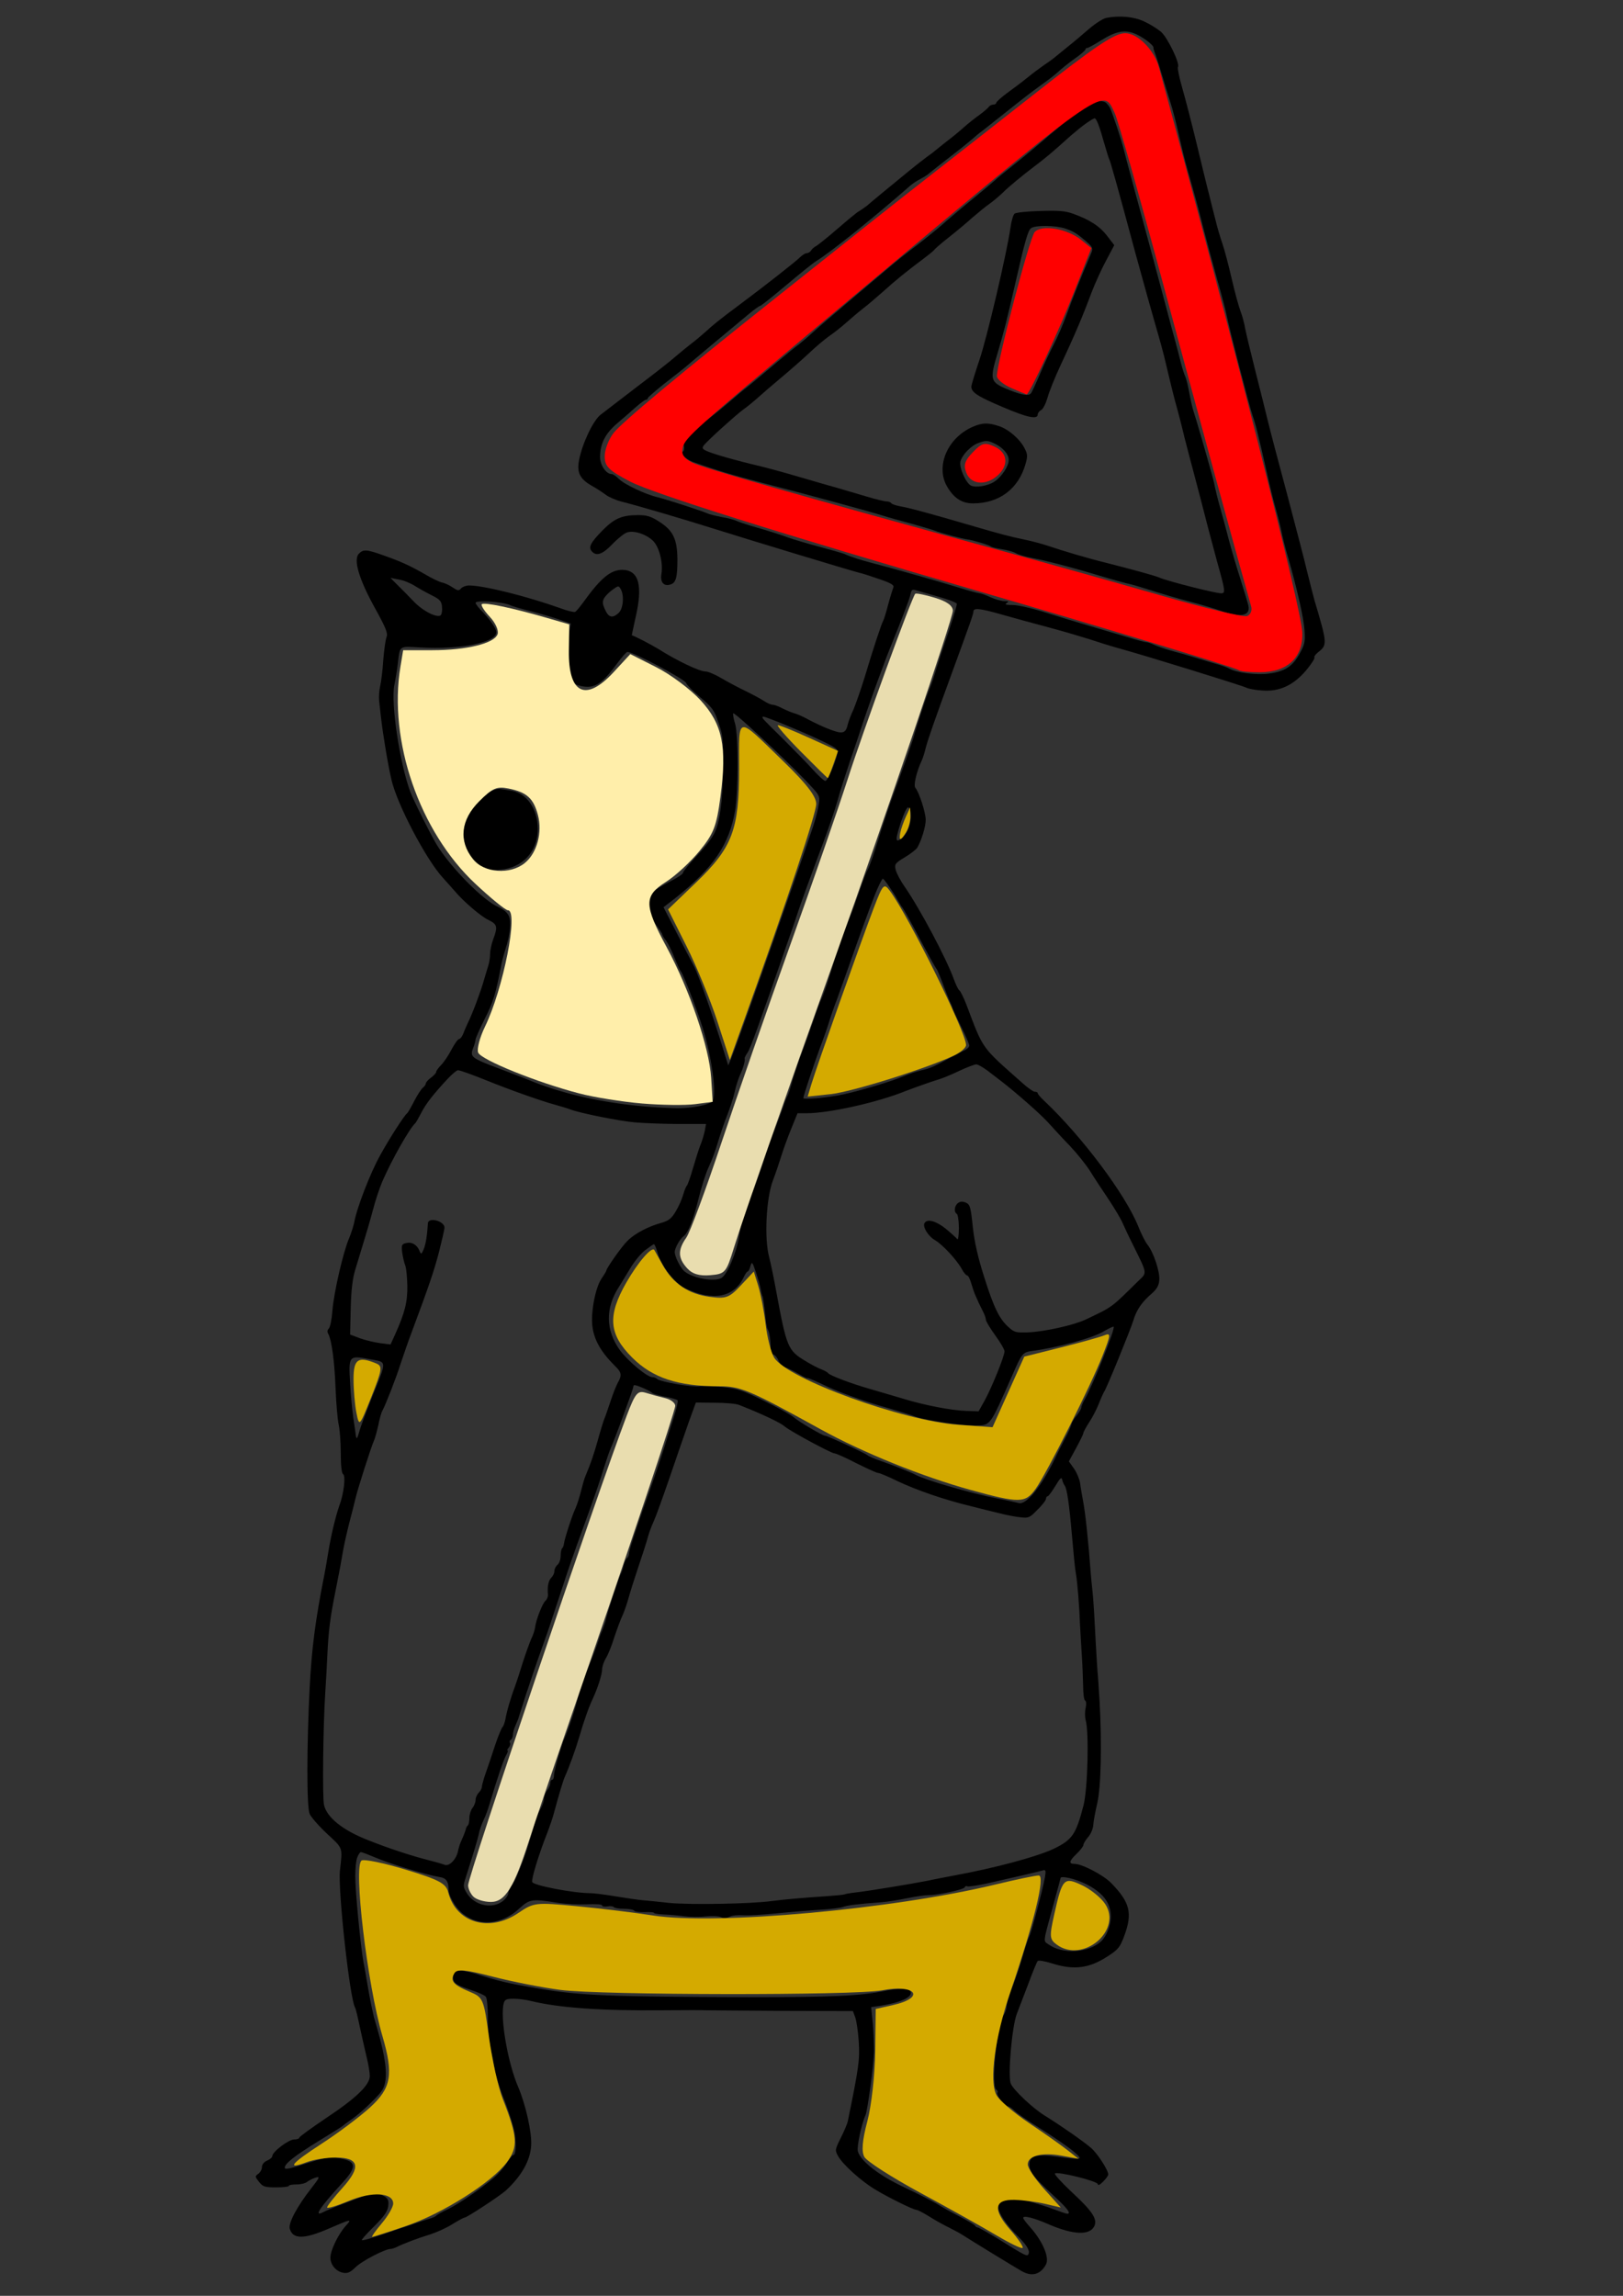 <?xml version="1.0" encoding="UTF-8" standalone="no"?>
<!-- Created with Inkscape (http://www.inkscape.org/) -->

<svg
   xmlns:dc="http://purl.org/dc/elements/1.1/"
   xmlns:cc="http://creativecommons.org/ns#"
   xmlns:rdf="http://www.w3.org/1999/02/22-rdf-syntax-ns#"
   xmlns:svg="http://www.w3.org/2000/svg"
   xmlns="http://www.w3.org/2000/svg"
   xmlns:sodipodi="http://sodipodi.sourceforge.net/DTD/sodipodi-0.dtd"
   xmlns:inkscape="http://www.inkscape.org/namespaces/inkscape"
   width="210mm"
   height="297mm"
   viewBox="0 0 744.094 1052.362"
   id="svg5475"
   version="1.1"
   inkscape:version="0.91 r13725"
   sodipodi:docname="gopher-warning-left.svg">
  <rect x="0" y="0" width="744.094" height="1052.362" fill="#333333" stroke="none"/>
  <defs
     id="defs5477" />
  <sodipodi:namedview
     id="base"
     pagecolor="#ffffff"
     bordercolor="#666666"
     borderopacity="1.0"
     inkscape:pageopacity="0.0"
     inkscape:pageshadow="2"
     inkscape:zoom="0.49497475"
     inkscape:cx="-105"
     inkscape:cy="558.74355"
     inkscape:document-units="px"
     inkscape:current-layer="layer1"
     showgrid="false"
     inkscape:window-width="1366"
     inkscape:window-height="705"
     inkscape:window-x="-8"
     inkscape:window-y="-8"
     inkscape:window-maximized="1" />
  <g
     inkscape:label="Layer 1"
     inkscape:groupmode="layer"
     id="layer1">
    <g
       transform="matrix(-0.951,0,0,0.896,1637.888,-91.813)"
       id="g5452">
      <path
         d="m 1170.6,113.5 c -2.7,1.3 -6.3,3.7 -8.1,5.3 -3.2,3.1 -9.2,16.3 -8.1,18 0.3,0.6 -0.6,5.2 -2,10.4 -1.4,5.1 -4.5,17.8 -6.9,28.3 -2.4,10.4 -5,22.1 -6,26 -0.9,3.8 -2.3,9.9 -3.2,13.5 -0.8,3.6 -2.3,9 -3.3,12 -1,3 -3,11.1 -4.5,18 -1.5,6.9 -3.4,14.3 -4.2,16.5 -0.8,2.2 -1.9,6.2 -2.3,9 -0.5,2.7 -2.8,12.9 -5.1,22.5 -2.3,9.6 -5,21.1 -6,25.5 -1,4.4 -5.2,21.3 -9.3,37.5 -4,16.2 -8.4,33.8 -9.5,39 -1.2,5.2 -2.8,11.7 -3.5,14.5 -6.3,22.5 -6.3,22.9 -1.6,26.8 1.1,1 1.9,2.1 1.6,2.5 -0.3,0.5 1.5,3.4 4,6.6 6.1,7.7 13.1,11.1 21.4,10.3 3.1,-0.2 6.5,-0.9 7.6,-1.5 2.1,-1.1 49.6,-16.7 61.4,-20.1 4.1,-1.2 10.4,-3.3 14,-4.6 3.6,-1.2 12.4,-4 19.5,-6 7.2,-2 17.3,-5 22.7,-6.6 10.5,-3.2 13.8,-3.6 13.8,-1.6 0,1.2 1.1,4.6 10.8,32.7 7.9,22.9 11.3,33.2 12.3,37.5 0.5,2.2 1.3,4.9 1.8,6 2.5,5.6 4.1,12.8 3.1,14 -1.8,2.2 -5,12.7 -5,16.4 0,3.4 2,10.4 4,14.1 0.5,1 3.2,3.2 6,5 4.7,3 5.1,3.5 4.5,6.4 -0.4,1.7 -2.3,5.6 -4.3,8.6 -7.5,11.5 -20.1,36.7 -23.8,47.5 -0.9,2.7 -2.1,5.3 -2.6,5.6 -0.5,0.3 -2,3.5 -3.3,7 -8.5,23.8 -6.9,21.4 -27.3,40.6 -2.5,2.4 -5.1,4.3 -5.8,4.3 -0.8,0 -1.4,0.3 -1.4,0.7 0,0.5 -1.3,2.1 -3,3.8 -18.3,18.3 -39.2,47.9 -45.4,64.2 -1.5,4 -3.5,8.2 -4.5,9.5 -2.9,3.8 -6.1,14 -5.7,18.2 0.2,2.8 1.2,4.6 3.8,7 4.6,4.2 7.2,8.2 8.7,13.6 1.4,4.8 12.9,34.8 14.1,36.5 0.3,0.5 1.5,3.2 2.5,6 1,2.7 3.1,7.1 4.7,9.6 1.5,2.5 2.8,5 2.8,5.5 0,0.5 1.6,4 3.5,7.7 l 3.5,6.8 -2.5,3.7 c -1.3,2 -2.6,5.3 -2.9,7.2 -0.2,1.9 -0.9,6.2 -1.5,9.6 -1,5.3 -2.6,21.1 -3.6,35.9 -0.2,2.7 -0.6,7.2 -0.9,10 -0.3,2.7 -0.8,10.4 -1.1,17 -0.8,16.4 -1.4,26 -1.5,26 0,0 -0.4,5.8 -0.8,13 -1.2,22.2 -0.7,44.2 1.1,52.5 0.9,4.1 1.8,9.1 1.9,11 0.1,1.9 1.2,4.8 2.5,6.3 1.3,1.6 2.3,3.4 2.3,4.1 0,0.6 1.5,2.7 3.4,4.6 3.5,3.6 3.7,5 0.9,5 -3.7,0 -13.9,5.7 -17.7,9.8 -9.1,9.9 -10.4,15.4 -6.3,27.1 2,5.7 2.9,6.9 7.7,10.2 9.1,6.4 16.5,7.4 27.2,3.8 3.3,-1.1 6.4,-1.7 6.8,-1.2 0.4,0.4 2.4,5.5 4.4,11.3 2.1,5.8 4.6,12.7 5.6,15.5 2.4,6.2 4.5,32 3,35.9 -1.2,3.2 -10.8,12.8 -16.4,16.4 -7.2,4.7 -19,13.4 -22.4,16.6 -3.1,2.9 -8.2,11.3 -8.2,13.5 0,0.6 1.1,2.2 2.5,3.7 1.5,1.6 2.5,2.1 2.5,1.3 0,-1.6 19.5,-6.7 20.7,-5.5 0.4,0.4 -3.1,4.5 -7.8,9.2 -10.2,10 -12.8,14.1 -11.2,17.7 2.2,4.9 10.1,4.5 21.8,-0.8 7.3,-3.4 12.5,-4.8 12.5,-3.4 0,0.5 -1.3,2.3 -2.8,4.1 -6.5,7.5 -10.1,16.3 -8.1,19.9 2.7,5.1 6.8,6.2 11.7,3.2 3,-1.8 24.3,-15.6 28.2,-18.3 1.4,-1 4.3,-2.6 6.5,-3.8 2.2,-1.1 6.5,-3.6 9.5,-5.6 3,-2 5.9,-3.6 6.5,-3.6 1.4,0 13.5,-6.3 20,-10.5 6.6,-4.2 15.6,-12.8 17.8,-17.1 1.5,-2.9 1.4,-3.3 -1.3,-9.1 -1.6,-3.3 -3.1,-7.1 -3.4,-8.4 -5.4,-27.9 -5.9,-31.9 -5.3,-41.3 0.3,-5 1.1,-10.5 1.7,-12.2 l 1.1,-3.1 33.7,-0.1 c 18.5,-0.1 35.1,-0.3 36.7,-0.3 1.7,-0.1 11.1,-0.1 21,0 29.7,0.3 50.2,-1.2 64,-4.8 2.2,-0.6 5.9,-1.1 8.1,-1.1 3.5,0 4.3,0.4 4.8,2.2 1.9,7.2 -1.9,30.7 -7,43.1 -3.5,8.7 -6.6,23.2 -6.2,29.7 0.4,7.7 4.6,15.7 12.3,23.2 3,2.8 18.7,13.8 19.9,13.8 0.4,0 3,1.5 5.9,3.4 2.8,1.9 7.7,4.2 10.7,5.2 5.6,1.8 13.1,4.8 16.2,6.5 1,0.5 2.2,0.9 2.8,0.9 2.6,0 13.9,6.2 16.8,9.3 2.6,2.7 3.9,3.3 6,2.9 3.5,-0.7 6.1,-4 6.2,-7.7 0,-3.7 -3.7,-11.9 -7.4,-16.3 -3.2,-3.7 -2.9,-3.7 8.4,1.5 11.7,5.4 17.2,5.4 18.6,-0.1 0.7,-2.9 -3.6,-11.4 -10.3,-20.5 -4.2,-5.7 -4.4,-6.3 -2.2,-5.6 1.3,0.4 3.1,1.4 4,2.1 0.8,0.8 3.2,1.4 5.2,1.4 2,0 3.7,0.3 3.7,0.7 0,0.5 2.8,0.8 6.1,0.8 5.6,0 6.4,-0.3 8.3,-2.8 2,-2.7 2,-2.9 0.4,-4.1 -1,-0.7 -1.8,-2.3 -1.8,-3.5 0,-1.3 -1,-2.6 -2.5,-3.3 -1.4,-0.6 -2.5,-1.7 -2.5,-2.3 0,-2.2 -7.9,-8.5 -10.5,-8.5 -1.4,0 -2.5,-0.4 -2.5,-0.9 0,-0.5 -5.9,-5 -13,-10.1 -14.6,-10.3 -21,-16.9 -21,-21.5 0,-1.7 0.7,-6.2 1.6,-10 0.9,-3.9 2.3,-10.8 3.3,-15.5 0.9,-4.7 1.9,-9 2.2,-9.5 2.5,-4.1 8.3,-59.9 7.3,-70 -1.3,-12.3 -1.6,-11.2 6.3,-19 4,-4 7.7,-8.5 8.3,-10.1 1.5,-3.7 1.4,-34.9 0,-64.4 -1,-20.3 -2.7,-34.5 -7.2,-58.5 -0.5,-2.8 -1.3,-7.7 -1.8,-11 -1.2,-8 -3.5,-18.3 -5.3,-23.7 -2.2,-6.2 -3.2,-15.4 -1.8,-16.2 0.7,-0.5 1.1,-4.6 1.1,-10.9 0,-5.6 0.5,-12.1 1,-14.4 0.5,-2.3 1.2,-10.6 1.5,-18.5 0.5,-14.2 1.9,-24.7 3.5,-27.9 0.6,-1 0.5,-2 -0.2,-2.7 -0.7,-0.7 -1.5,-4.9 -1.8,-9.4 -0.7,-9.3 -5.2,-29.9 -8,-36.8 -1,-2.5 -2.1,-6.2 -2.5,-8.2 -1.2,-7.3 -7.8,-25.4 -12.5,-34.3 -4.6,-8.9 -11.7,-20.5 -13,-21.5 -0.4,-0.3 -1.9,-3.1 -3.4,-6.2 -1.5,-3.1 -3.4,-6.2 -4.2,-6.9 -0.8,-0.6 -1.4,-1.6 -1.4,-2.1 0,-0.6 -1.1,-1.9 -2.5,-3 -1.4,-1.1 -2.5,-2.4 -2.5,-2.9 0,-0.6 -1.1,-2.2 -2.4,-3.6 -1.3,-1.4 -3.6,-5 -5,-7.9 -1.5,-3 -3.1,-5.4 -3.7,-5.4 -0.5,0 -1.4,-1.2 -2,-2.8 -0.5,-1.5 -1.6,-4.1 -2.3,-5.7 -2,-4.2 -6.2,-16.1 -7.6,-21.5 -0.7,-2.5 -1.6,-5.8 -2.1,-7.4 -0.5,-1.6 -0.9,-4.3 -0.9,-6.1 0,-1.8 -0.7,-5.2 -1.5,-7.5 -2.3,-6.5 -2,-7.7 2.5,-10 3.5,-1.8 11.8,-9.3 16,-14.6 0.8,-1 3.4,-4.1 5.8,-6.9 8.1,-9.4 22,-37.5 24.7,-49.9 1.7,-7.5 4.2,-23.6 5.1,-32.1 0.3,-2.8 0.7,-6.6 0.9,-8.5 0.2,-1.9 0,-5.3 -0.5,-7.5 -0.5,-2.2 -1.2,-8.2 -1.5,-13.4 -0.4,-5.2 -1.1,-10.5 -1.6,-11.8 -0.7,-1.9 0.4,-4.7 5.7,-14.9 7.6,-14.6 10.4,-24.6 7.7,-27.6 -2.1,-2.4 -3.8,-2.3 -11.9,0.8 -8.1,3 -12.9,5.3 -20.4,9.9 -3,1.9 -6.6,3.7 -7.9,4 -1.4,0.3 -3.7,1.5 -5.2,2.6 -2.3,1.6 -2.8,1.7 -3.9,0.4 -0.7,-0.8 -2.4,-1.5 -3.9,-1.5 -7.1,0 -28.1,5.6 -43.9,11.6 -3.5,1.4 -6.7,2.2 -7.2,1.9 -0.6,-0.3 -2.4,-2.7 -4.2,-5.3 -8.2,-12.1 -13,-16.2 -18.5,-16.2 -8.1,0.1 -10.1,8 -6.3,25 1,4.7 1.7,8.5 1.7,8.5 -0.8,0 -9.1,4.6 -12.7,6.9 -8.9,6 -19.9,11.6 -22.9,11.6 -1.2,0 -4.5,1.5 -7.4,3.3 -2.9,1.8 -8.1,4.8 -11.7,6.6 -3.6,1.9 -7.7,4.2 -9.2,5.3 -1.4,1 -3.2,1.8 -4,1.8 -0.7,0 -2.9,0.8 -4.8,1.9 -1.9,1 -4.6,2.2 -6,2.6 -1.4,0.4 -4.5,1.9 -7,3.4 -2.5,1.4 -6.9,3.6 -9.9,4.8 -6.2,2.5 -7.6,2 -8.6,-2.9 -0.4,-1.6 -1.6,-5 -2.7,-7.4 -1,-2.5 -3.4,-9.7 -5.3,-16.2 -4.3,-15.3 -8.3,-28 -9,-29.1 -0.3,-0.5 -1.4,-4.2 -2.4,-8.3 -1,-4 -2.2,-8 -2.5,-8.8 -0.5,-1.2 1.1,-2.2 6.6,-4.2 4,-1.5 8.4,-3 9.8,-3.3 3.5,-0.9 52.4,-16.6 70,-22.5 15.5,-5.2 37.7,-12.1 45,-14 2.4,-0.7 5.7,-2.2 7.1,-3.3 1.5,-1.2 4.5,-3.3 6.7,-4.6 5.9,-3.5 7.5,-6.9 6.3,-13.3 -1.6,-8.6 -6.7,-20 -10.3,-23.1 -1.8,-1.5 -9.8,-8 -17.8,-14.5 -8,-6.4 -16.4,-13.4 -18.7,-15.6 -2.3,-2.1 -5.7,-5 -7.5,-6.5 -1.8,-1.4 -4.9,-4.2 -6.9,-6.1 -3.4,-3.3 -6.1,-5.7 -15.6,-13.2 -12.3,-9.7 -28,-22.8 -29.7,-24.7 -1.1,-1.1 -2.5,-2.1 -3.2,-2.1 -0.7,0 -1.7,-0.6 -2.1,-1.3 -0.4,-0.8 -1.5,-1.8 -2.4,-2.3 -0.9,-0.5 -5.6,-4.5 -10.4,-8.9 -4.8,-4.4 -9.4,-8.5 -10.4,-9 -0.9,-0.6 -2.6,-1.8 -3.7,-2.7 -2.1,-2 -12.1,-10.7 -20.5,-18 -3,-2.6 -6.7,-5.7 -8.4,-7 -1.6,-1.2 -3.5,-2.7 -4.1,-3.3 -0.6,-0.5 -3,-2.6 -5.3,-4.5 -2.4,-1.9 -6.2,-5.2 -8.4,-7.3 -2.3,-2.2 -5.8,-5.1 -7.7,-6.5 -1.9,-1.5 -3.9,-3.3 -4.3,-3.9 -0.4,-0.7 -1.5,-1.3 -2.2,-1.3 -0.8,0 -1.5,-0.4 -1.5,-0.9 0,-0.5 -2.4,-2.8 -5.2,-5 -2.9,-2.2 -7.3,-5.7 -9.7,-7.8 -2.4,-2.1 -6.2,-5.1 -8.5,-6.8 -2.3,-1.6 -4.3,-3.2 -4.6,-3.5 -0.3,-0.3 -3,-2.6 -6,-5.2 -3,-2.5 -7.9,-6.9 -10.8,-9.6 -3,-2.7 -6.7,-5.3 -8.4,-5.6 -6.4,-1.3 -13.3,-0.6 -18.2,1.9 z m 20.8,9.6 c 3.2,2.1 6.2,3.9 6.7,3.9 0.5,0 0.9,0.4 0.9,0.8 0,0.4 2.3,2.6 5.2,4.7 2.9,2.2 6.3,5.1 7.7,6.5 1.4,1.4 5,4.4 8.1,6.7 5.8,4.5 8.3,6.5 19.5,16 3.9,3.3 8.1,6.8 9.4,7.9 1.4,1 3.4,2.8 4.5,3.9 1.2,1.1 5.9,5.2 10.6,9 4.7,3.9 9.3,7.7 10.3,8.6 0.9,0.9 2.9,2.2 4.4,3 1.5,0.8 3.6,2.3 4.8,3.4 16.5,15.4 38.5,34.2 45.5,38.7 1.4,0.9 7.8,6.4 14.3,12.2 6.5,5.8 12.1,10.6 12.6,10.6 0.4,0 3,2 5.7,4.4 2.7,2.4 10.1,8.9 16.4,14.5 6.3,5.6 12.6,11.2 14,12.5 1.4,1.2 6,5.1 10.3,8.6 4.2,3.6 7.7,6.8 7.7,7.2 0,0.4 0.4,0.8 0.9,0.8 0.5,0 2.6,1.7 4.8,3.7 2.2,2.1 6.3,5.9 9.2,8.5 5.6,5.1 8.1,10.4 8.1,17.1 0,4.1 -2.9,8.7 -5.6,8.7 -0.6,0 -2.2,1.1 -3.5,2.5 -2.6,2.8 -13,8 -18.8,9.4 -4.3,1.1 -20.7,6.8 -23.6,8.1 -1.1,0.6 -4.3,1.4 -7.2,2 -2.9,0.5 -6,1.4 -7,1.9 -1,0.5 -4,1.6 -6.8,2.5 -9.8,3 -15.1,4.8 -18.5,6.2 -1.9,0.7 -8.4,2.8 -14.4,4.5 -6,1.7 -11.6,3.4 -12.5,3.8 -2.5,1.3 -8.1,3.2 -13.6,4.7 -7.5,2 -30.8,9 -41.2,12.4 -5.1,1.7 -9.7,3 -10.3,3 -0.6,0 -3,0.9 -5.2,2 -2.3,1.1 -5.3,2 -6.7,2 -2.1,0 -2.3,0.2 -1.1,1 1.1,0.7 0.3,1 -3,1 -2.5,0 -9.5,1.7 -16,3.9 -6.3,2.1 -16.2,5.3 -22,7.1 -5.8,1.8 -13.8,4.3 -17.9,5.6 -4,1.3 -7.8,2.4 -8.5,2.4 -0.6,0 -2.2,0.6 -3.6,1.3 -1.4,0.7 -5.2,2.1 -8.5,3.1 -3.3,0.9 -8.5,2.5 -11.5,3.5 -3,1 -7.5,2.4 -10,3.2 -2.5,0.7 -5.4,1.8 -6.5,2.5 -3.3,2 -12.8,3.3 -18.7,2.5 -7.7,-1 -11.6,-3.6 -15,-10.1 -2.5,-4.8 -2.8,-6.3 -2.4,-12.1 0.4,-6.4 3.5,-21 8.1,-37.9 1.3,-4.7 2.6,-10.3 3,-12.5 0.4,-2.2 1.6,-7.4 2.7,-11.5 1.1,-4.1 3.1,-12.5 4.3,-18.5 4.4,-20.6 5.4,-24.7 6.9,-29.3 1.6,-4.9 11.3,-44.7 12.6,-51.7 0.4,-2.2 2.4,-10.3 4.5,-18 2,-7.7 5,-19.4 6.6,-26 2.8,-11.8 3.8,-15.6 7.8,-30.5 1.1,-4.1 2.9,-12 4.1,-17.5 1.1,-5.5 2.9,-12.9 4,-16.5 1.1,-3.6 3.1,-10.6 4.5,-15.5 1.4,-5 2.9,-9.7 3.2,-10.5 0.3,-0.8 0.6,-1.8 0.5,-2.1 -0.2,-1.2 4.7,-5.2 8.5,-7 5.1,-2.4 9.5,-1.6 16.7,3.2 z m 339.3,278.6 c -2,2.1 -5.6,5.9 -7.9,8.5 -4.5,5 -11.4,8.6 -13,7 -0.5,-0.5 -0.8,-2.5 -0.6,-4.3 0.2,-2.8 1,-3.8 4.8,-5.8 2.5,-1.3 6.2,-3.5 8.3,-4.9 2.1,-1.4 5.5,-2.9 7.5,-3.2 2,-0.4 3.9,-0.8 4.1,-0.9 0.2,0 -1.3,1.6 -3.2,3.6 z m -99.7,6.7 c 0.9,1.8 0.9,3 -0.4,5.9 -1.7,4.2 -3.7,4.6 -6.6,1.7 -2.2,-2.2 -2.7,-8.8 -1,-12.1 1.1,-1.9 1.1,-1.9 3.9,0.2 1.6,1.2 3.4,3.1 4.1,4.3 z m -147.5,-1.2 c 0.4,1.8 3,9.1 5.7,16.3 2.7,7.1 5.8,15.2 6.7,18 4.3,12.1 7.5,21.7 10.3,30.5 1.6,5.2 4.5,14.4 6.5,20.5 1.9,6 4.6,14.8 5.8,19.5 1.2,4.7 4.3,14.1 6.7,21 7,19.8 9.8,28.1 11.9,34.5 1,3.3 3,9.6 4.5,14 15.1,46.2 18.9,57.3 20.3,59.5 0.9,1.3 1.5,2.7 1.4,3 -0.4,0.9 0.8,5.3 2.3,8.6 0.7,1.7 1.9,5.5 2.5,8.5 0.6,3 2.3,8.3 3.6,11.9 1.4,3.6 3.3,9.7 4.4,13.5 1,3.9 3,9.6 4.4,12.7 1.4,3.1 3.7,10.7 5.1,16.8 2.3,10.2 5,17.4 7.1,18.9 1.7,1.2 4.3,6.1 4.3,8.1 0,2.2 -2.5,7.6 -4.4,9.6 -3.7,3.7 -14.8,5.9 -18.2,3.6 -2.8,-1.8 -7.3,-13.2 -8.4,-21.3 -0.7,-4.6 -1.6,-8.9 -2,-9.4 -0.4,-0.6 -1.3,-3.2 -1.9,-6 -0.7,-2.7 -1.7,-5.5 -2.1,-6.1 -0.5,-0.5 -2.7,-6.9 -4.9,-14 -2.1,-7.1 -5.1,-16.1 -6.6,-19.9 -1.5,-3.9 -3.2,-8.8 -3.9,-11 -0.6,-2.2 -1.5,-4.5 -1.9,-5.2 -0.4,-0.6 -1.6,-4.4 -2.6,-8.5 -1.1,-4 -3.1,-10.5 -4.6,-14.3 -1.4,-3.9 -3.8,-11.1 -5.4,-16 -1.5,-5 -3.3,-10 -3.9,-11.1 -0.6,-1.2 -2.5,-6.8 -4.1,-12.5 -3.6,-12.6 -6.5,-21.4 -9.6,-29.4 -1.3,-3.3 -3.5,-9.8 -5,-14.5 -1.5,-4.7 -3.1,-9 -3.5,-9.5 -0.4,-0.6 -2,-5.1 -3.5,-10 -5.2,-17.7 -6.4,-21.2 -12.4,-38.7 -3.3,-9.7 -6.2,-18.7 -6.5,-20 -0.6,-2.9 -6.4,-21.6 -7.6,-24.3 -0.5,-1.1 -2,-5.8 -3.3,-10.5 -1.4,-4.7 -3.2,-10.5 -4,-13 -2.5,-7.5 -5.7,-18.4 -5.7,-19.6 0,-0.6 4.2,-2.3 9.3,-3.8 5,-1.5 9.7,-2.9 10.2,-3.1 2.1,-0.7 2.4,-0.4 3,2.7 z m 209.5,3.7 c 0,0.4 -1,1.9 -2.2,3.3 -4.6,4.9 -7.8,9.7 -7.8,11.7 0,5.3 17.3,9 36.7,7.8 10.4,-0.6 9.7,-1.2 10.8,8.3 0.3,3 1.1,8 1.7,11.1 1.7,9.4 -2.7,40.1 -7.7,54.4 -1.7,4.7 -9.8,21.9 -12.7,27 -6.7,11.7 -22.6,28.8 -29.8,32 -2.3,1.1 -4.3,2.8 -5,4.5 -1.3,3.1 -0.6,9.9 1.6,17.1 0.8,2.6 1.9,6.9 2.3,9.5 2.4,13.3 3.6,17.6 7.7,26.1 2.4,5.2 4.4,9.9 4.4,10.5 0,0.6 0.5,2.7 1.2,4.5 1.6,4.4 0.8,5.1 -11.7,10.1 -5.5,2.2 -13.4,5.4 -17.5,7.2 -19.4,8.1 -43.7,12.8 -69,13.4 -7.2,0.1 -15.9,-1.7 -17.2,-3.6 -2.1,-3.4 0.2,-22 4.7,-37.4 2.6,-9 9.3,-27.4 10.5,-28.9 0.5,-0.6 1.8,-3.7 3.1,-7 1.2,-3.3 3,-7.2 4,-8.7 1.1,-1.4 1.9,-2.9 1.9,-3.3 0,-0.4 1.6,-3 3.5,-5.6 2.9,-4 3.5,-5.8 3.5,-9.8 0,-5.3 -0.6,-5.9 -12.2,-12.5 -2.7,-1.5 -4.8,-3.1 -4.8,-3.6 0,-0.6 -2.1,-3.4 -4.7,-6.4 -5.7,-6.5 -8.6,-10.3 -10.1,-13.3 -2.8,-5.1 -4.4,-17.1 -4.5,-33.3 -0.2,-15 0,-17.2 2.2,-23.8 2.1,-6.6 3.1,-7.9 8.8,-13 3.5,-3.1 6.5,-6.4 6.8,-7.3 0.7,-2 25.4,-15.9 28.3,-15.9 0.5,0 2.5,2.4 4.6,5.4 7.4,10.8 11,13.3 17,12.2 5.9,-1.1 7.1,-3.5 7.1,-14.5 0,-5.3 -0.3,-11.4 -0.7,-13.6 l -0.7,-4 6.2,-2.3 c 3.4,-1.2 9.6,-3.1 13.7,-4.2 4.1,-1.1 8.4,-2.4 9.5,-3 3.6,-1.7 16.5,-2.6 16.5,-1.1 z m -125.1,61.8 c -1.6,5.6 -1.6,34.1 0,44.5 2.8,17.4 10.5,29.4 29,44.9 l 5.5,4.5 -6.3,13 c -3.4,7.1 -7.3,15 -8.6,17.6 -2.2,4.7 -8.9,24.9 -13.8,41.8 l -2.5,8.5 -1.4,-3.5 c -2.5,-6.1 -30.7,-90.9 -39.6,-119 -1.1,-3.6 -2.3,-8.5 -2.6,-11 -0.7,-4.5 -0.7,-4.5 7,-13 10.6,-11.6 33.5,-34.2 34.2,-33.6 0.2,0.3 -0.1,2.7 -0.9,5.3 z m -13.5,-2.5 c -0.4,0.6 -4.9,5.4 -10,10.7 -5,5.3 -11.4,12.2 -14,15.3 -2.7,3.2 -5.4,5.8 -6,5.8 -1.1,0 -4.8,-8.9 -5.8,-14 -0.5,-2.3 0.3,-2.9 9.3,-7.4 8.9,-4.4 24.4,-11.2 26.4,-11.5 0.5,0 0.5,0.4 0.1,1.1 z m -66.5,52.7 c 1.1,3.6 2.1,7.3 2.1,8.3 0,1.5 -0.3,1.6 -1.9,0.6 -3.4,-2.1 -6,-10.5 -4.6,-14.8 0.9,-2.9 1.8,-1.7 4.4,5.9 z m 11.2,33.8 c 1.2,2.7 5.5,14.9 9.7,27.3 4.1,12.4 8.6,25.6 9.9,29.5 1.4,3.8 3.1,9 3.8,11.5 0.7,2.5 2.6,8.3 4.3,13 3.1,8.9 8.2,25.2 8.2,26.2 0,1 -12,-0.2 -19.5,-1.9 -8.2,-1.9 -23.3,-6.7 -29,-9.3 -2.2,-1 -6,-2.4 -8.5,-3 -4.7,-1.2 -5.4,-1.6 -13.5,-6.2 -2.7,-1.6 -6,-3.4 -7.2,-4 -1.3,-0.6 -2.3,-1.7 -2.3,-2.4 0,-0.8 1.8,-5.2 4,-9.9 2.2,-4.7 4,-8.8 4,-9.1 0,-0.3 0.6,-2 1.4,-3.7 0.7,-1.8 2.4,-6.1 3.6,-9.7 1.3,-3.6 2.5,-6.7 2.9,-7 0.3,-0.3 4,-7.3 8.1,-15.5 4.1,-8.3 7.8,-15.2 8.1,-15.5 0.3,-0.3 1.4,-2.1 2.4,-4 2.1,-4.1 6.6,-11 7.2,-11 0.2,0 1.3,2.1 2.4,4.7 z m -39.1,93.7 c 3.7,1.9 7.9,3.7 9.2,4.1 2.7,0.8 12,4.3 16.4,6.1 13.7,5.9 37,11.4 47.9,11.4 l 4.3,0 3.1,8.1 c 1.7,4.4 3.8,10.6 4.7,13.7 0.9,3.1 2.7,8.8 4.1,12.7 3.2,9 4.2,29.5 1.8,39 -0.8,3.3 -2.4,11.4 -3.5,18 -4.9,28.1 -5.6,29.9 -13.8,35.1 -3,2 -6.7,4 -8.1,4.5 -1.4,0.6 -2.8,1.4 -3.1,1.9 -0.7,1.1 -11,5.3 -20,8 -4.1,1.3 -11.3,3.5 -16,5 -10.8,3.5 -23.2,6 -30.7,6.3 l -5.8,0.2 -2.9,-5.5 c -3.3,-6.3 -9.6,-22.7 -9.6,-25.2 0,-0.9 2,-4.6 4.5,-8.2 2.5,-3.7 4.5,-7.2 4.5,-8 0,-0.7 0.6,-2.6 1.4,-4.2 3.1,-6.5 4.5,-10.1 5.6,-14.2 0.6,-2.3 1.5,-4.2 2,-4.2 0.5,0 1.7,-1.5 2.6,-3.3 2.5,-4.8 9.1,-12.3 12.8,-14.7 3.5,-2.1 6.3,-7.1 5.1,-8.9 -1.3,-2.2 -5.5,-1 -10.2,3 -2.6,2.3 -5.1,4.7 -5.5,5.3 -0.4,0.6 -0.8,-1.9 -0.8,-5.6 0,-3.7 0.5,-7 1,-7.3 1.5,-0.9 1.2,-4.1 -0.5,-5.5 -1.1,-0.9 -2.2,-1 -3.8,-0.3 -2.1,1 -2.4,2.2 -3.4,12.4 -0.8,7.9 -2.5,15.7 -5.4,25.4 -4.7,15.9 -7.4,21.7 -11.8,25.9 -2.8,2.7 -3.6,2.9 -9.3,2.7 -7.9,-0.3 -21.9,-3.6 -27.8,-6.5 -13.5,-6.8 -12.2,-5.9 -25.6,-19.9 -4.2,-4.2 -4.3,-3.4 2.6,-18.2 2.1,-4.4 4.3,-9.5 5.1,-11.4 0.7,-1.8 3.7,-7.2 6.7,-12 3,-4.7 7.1,-11.3 9,-14.6 2,-3.3 6.3,-9 9.6,-12.7 3.4,-3.7 7.9,-8.9 10.1,-11.5 3.5,-4.3 16.4,-16.3 23.2,-21.8 1.3,-1.1 4.3,-3.5 6.5,-5.3 2.2,-1.7 4.6,-3.2 5.4,-3.2 0.8,0 4.6,1.5 8.4,3.4 z m 246.3,3.8 c 7,8 10.6,12.8 12.9,17.6 1.3,2.6 2.5,4.9 2.8,5.2 2.7,2.5 11.4,18.7 16,30 1.2,3 3.3,9.5 4.5,14.5 1.2,4.9 3.3,12.4 4.5,16.5 1.2,4.1 3,10.4 4,14 1.3,4.5 2,10.5 2.2,19.9 l 0.3,13.3 -4.7,1.9 c -2.6,1 -6.9,2.1 -9.7,2.5 l -5.1,0.7 -2.1,-4.9 c -4.8,-11.3 -6.1,-16.8 -6,-25.1 0.1,-4.5 0.5,-9.3 1.1,-10.7 0.5,-1.3 1.1,-4.3 1.4,-6.5 0.4,-3.7 0.2,-4.2 -2,-4.7 -2.7,-0.7 -5.2,0.9 -6.4,4.1 -0.7,1.8 -0.9,1.8 -2,-1 -1,-2.5 -1.7,-7.4 -2,-13.1 -0.1,-3.5 -8,-1.3 -8,2.1 0,0.9 1.2,6.4 2.6,12.3 2.4,9.8 4.9,17.6 13.2,41.2 1.7,4.7 4,11.9 5.3,16 2.3,7.7 7.3,21.2 8.8,24.1 0.5,0.8 1.4,4.2 2,7.5 0.7,3.2 1.6,6.8 2.1,7.9 1.3,3 8.1,25.5 9,30 0.5,2.2 1.8,7.8 3,12.5 1.1,4.7 2.5,11.2 3,14.5 0.5,3.3 2,11.9 3.4,19.2 2.8,14.8 3.5,20.7 4.1,34.3 0.2,5.2 0.7,13.8 1,19 1,16.5 1.4,52.3 0.6,56.7 -1.2,6.4 -9,13.1 -21.1,18.1 -10.6,4.5 -21.7,8.3 -30,10.5 -3,0.8 -6.2,1.8 -7.1,2.2 -2.2,0.9 -5.6,-2.8 -6.4,-6.9 -0.3,-1.7 -1,-4 -1.5,-5.1 -1.3,-3 -2.3,-5.9 -2.4,-6.7 -0.1,-0.3 -0.4,-1 -0.8,-1.4 -0.5,-0.4 -0.8,-2.1 -0.8,-3.9 0,-1.7 -0.7,-4 -1.5,-5.1 -0.8,-1 -1.5,-2.9 -1.5,-4.1 0,-1.2 -0.7,-2.8 -1.5,-3.7 -0.8,-0.8 -1.5,-2.1 -1.5,-2.8 0,-0.7 -0.8,-4 -1.9,-7.3 -1.1,-3.3 -3.2,-9.8 -4.6,-14.5 -1.5,-4.7 -3.1,-8.7 -3.5,-9 -0.4,-0.3 -1,-2.1 -1.4,-4 -0.5,-3.6 -2.6,-11.2 -4.5,-16.5 -0.6,-1.7 -2.3,-7.1 -3.7,-12 -1.5,-5 -3.4,-10.6 -4.2,-12.5 -0.9,-1.9 -1.7,-4.6 -1.9,-5.9 -0.3,-3.7 -3.6,-12.5 -5,-13.7 -0.7,-0.6 -1.2,-2 -1.2,-3 0.4,-4.2 -0.2,-7.3 -1.6,-8.8 -0.8,-0.8 -1.5,-2.3 -1.5,-3.4 0,-1.1 -0.7,-2.5 -1.5,-3.2 -0.8,-0.7 -1.5,-2.7 -1.5,-4.5 0,-1.7 -0.3,-3.5 -0.7,-3.9 -0.4,-0.3 -0.8,-1.4 -0.9,-2.4 -0.4,-3 -4,-14.6 -5.6,-18.2 -0.8,-1.9 -2,-6 -2.7,-9 -0.7,-3 -1.6,-6.4 -2.1,-7.5 -2.5,-6.3 -4,-10.9 -6,-18.5 -1.2,-4.7 -2.6,-9.4 -3,-10.5 -0.5,-1.1 -1.8,-5.2 -3,-9 -1.2,-3.9 -2.8,-8.2 -3.6,-9.7 -2,-3.7 -1.8,-5.3 1.4,-8.5 6.8,-7.2 10.1,-13.3 10.9,-20.4 0.8,-6.9 -1.4,-19.5 -4.3,-24.1 -1.3,-2.1 -2.4,-3.9 -2.4,-4.2 0,-1.2 -7.5,-12.6 -10.3,-15.4 -3.5,-3.7 -9.9,-7.3 -16.5,-9.2 -3.4,-1.1 -4.7,-2.2 -6.7,-5.8 -1.4,-2.4 -3,-6.3 -3.6,-8.6 -0.6,-2.2 -1.4,-4.3 -1.8,-4.6 -0.3,-0.3 -1.6,-4.1 -2.8,-8.5 -1.2,-4.4 -2.8,-9.8 -3.6,-12 -0.9,-2.2 -1.8,-5.6 -2.2,-7.5 l -0.6,-3.5 12.8,0 c 7,0 16.6,-0.4 21.3,-0.8 7.7,-0.7 26.5,-4.7 31.5,-6.7 1.1,-0.5 4.7,-1.6 8,-2.6 6.2,-1.8 21.6,-7.6 32,-12.1 8,-3.4 12.8,-5.2 14,-5.3 0.6,0 2.7,1.9 4.8,4.2 z m -95,87.9 c 2,1.6 5.4,6 7.4,9.7 2.1,3.7 4.4,7.6 5,8.7 6.9,11.2 6.7,22.5 -0.4,32.9 -4,5.6 -13,13.6 -15.5,13.6 -0.8,0 -1.8,0.4 -2.3,0.9 -1.5,1.5 -16.5,4.3 -20.5,3.8 -1.9,-0.2 -7,0 -11.2,0.4 -6.8,0.7 -9.3,1.5 -19.6,6.9 -6.5,3.3 -12.9,7.1 -14.3,8.3 -2.7,2.5 -14.2,9.7 -15.5,9.7 -1.1,0 -19.8,9.2 -20.4,10 -0.3,0.4 -3.1,1.7 -6.4,2.9 -6.8,2.5 -14.3,5.7 -17,7.2 -4.6,2.6 -27,9.5 -38.8,11.9 -4.8,1 -9.6,2.1 -10.6,2.4 -3.7,1.2 -11.2,-8.7 -17.8,-23.4 -0.8,-1.9 -2.9,-6.2 -4.5,-9.5 -1.7,-3.3 -3.1,-6.7 -3.2,-7.6 -0.2,-0.8 -1.3,-2.8 -2.5,-4.3 -1.2,-1.6 -2.2,-3.4 -2.2,-4 0,-0.6 -0.7,-2.5 -1.6,-4.1 -4.1,-7.7 -14.9,-36.4 -14,-37.3 0.2,-0.2 2.4,0.9 4.8,2.4 5.3,3.4 21.8,8.2 34.4,10 4.7,0.7 5,1.1 9.8,12.8 10.8,25.9 10.2,25 17.2,25.4 5.6,0.3 25.8,-2.9 29.9,-4.8 1.1,-0.5 8.8,-3 17,-5.5 8.3,-2.6 19.4,-6.9 24.8,-9.6 5.3,-2.7 9.7,-4.7 9.7,-4.4 0,0.3 1.8,-0.6 4,-2 2.3,-1.4 5.2,-3 6.6,-3.5 1.3,-0.5 2.9,-2.1 3.4,-3.5 0.5,-1.4 1.6,-2.8 2.5,-3.1 0.9,-0.4 1.4,-1.8 1.3,-3.8 -0.1,-3.1 0.6,-7.9 1.5,-9.3 0.3,-0.5 0.8,-4.2 1.2,-8.3 0.4,-4.1 0.9,-7.8 1.1,-8.2 0.3,-0.4 0.7,-2 0.9,-3.5 0.2,-1.6 1.3,-5.5 2.3,-8.8 1.8,-5.6 2,-5.8 2.7,-3.3 0.4,1.6 1,2.8 1.4,2.8 0.3,0 1.2,1.4 1.9,3 4.6,10.3 15,12.3 28.2,5.5 5,-2.6 11.4,-11.3 13.2,-17.9 0.7,-2.6 1.5,-4.6 1.8,-4.6 0.3,0 2.2,1.4 4.3,3.1 z m 142.2,67.9 c -0.3,5.8 -1,13.6 -1.5,17.5 -0.6,3.8 -1.1,8.1 -1.3,9.5 -0.3,2 -0.6,1.6 -1.6,-2 -0.6,-2.5 -3.4,-10.4 -6.1,-17.5 -7.4,-19.7 -7.5,-18 1.2,-19.7 9.9,-2 10.1,-1.7 9.3,12.2 z m -136.5,2.1 c 0,1 9.1,27.3 10.9,31.4 0.5,1.1 1.9,5.4 3.1,9.5 2.3,7.9 4.1,13.5 11.3,34.5 2.5,7.1 6.2,18.4 8.2,25 6.7,21.5 7.7,24.9 10,31.5 2.3,6.7 8.2,25 10.5,33 0.8,2.5 1.4,4.7 1.5,5 0.1,0.3 0.7,1.8 1.3,3.3 0.7,1.6 1.2,3.7 1.2,4.7 0,1 0.5,2.2 1,2.5 0.6,0.4 0.8,1.1 0.4,1.6 -0.3,0.5 0,1.6 0.6,2.4 0.7,0.8 0.9,1.5 0.6,1.5 -0.4,0 0,1.2 0.8,2.7 1.3,2.5 4.4,12.4 7.9,24.8 0.6,2.2 1.8,5.8 2.8,8 1,2.2 2.1,5.6 2.4,7.5 0.7,3.2 2.3,8.8 6.1,21.5 1.5,4.9 1.5,5.2 -0.5,8.7 -3.6,6 -11.7,8 -16.9,4.1 -1.5,-1.1 -2.9,-3.1 -3,-4.4 -0.2,-1.3 -0.9,-3.1 -1.6,-3.9 -2.6,-3.2 -8.2,-19.5 -11.2,-32.5 -0.4,-1.7 -1.6,-4.5 -2.6,-6.3 -1,-1.8 -1.8,-4.3 -1.8,-5.5 0,-1.3 -0.7,-3.2 -1.5,-4.3 -0.8,-1 -1.5,-2.7 -1.5,-3.7 0,-0.9 -0.4,-1.7 -0.9,-1.7 -0.5,0 -0.9,-1 -0.9,-2.3 0,-2.2 -3.5,-15.4 -5.2,-19.2 -1.5,-3.6 -4.8,-13.9 -5.6,-17.5 -1.6,-7 -3.4,-13.1 -4.9,-16.5 -1.5,-3.3 -5.4,-14.1 -6,-16.5 -0.2,-0.8 -0.9,-2.9 -1.6,-4.5 -0.6,-1.7 -1.3,-3.7 -1.5,-4.5 -0.5,-3.1 -6.5,-22.6 -7.3,-24 -0.5,-0.9 -1.2,-3 -1.5,-4.8 -0.4,-1.7 -1.2,-3.4 -1.7,-3.7 -0.5,-0.4 -0.9,-1.5 -0.9,-2.6 0,-1.1 -3.3,-12 -7.4,-24.2 -4.1,-12.2 -8.3,-25.4 -9.4,-29.2 -1.1,-3.9 -3.2,-10.8 -4.6,-15.4 -1.4,-4.7 -2.3,-8.8 -2,-9.2 0.2,-0.4 3,-1.3 6.2,-1.9 3.1,-0.7 5.9,-1.6 6.2,-2 0.5,-0.8 6.8,-3.8 8.3,-3.9 0.4,-0.1 0.7,0.4 0.7,1 z m -26.7,18.1 c 1.9,5.7 6,18.4 9.2,28.3 3.2,9.9 6.6,19.9 7.6,22.2 1,2.3 2.3,5.9 2.8,8 0.5,2.1 2.6,9 4.6,15.3 2,6.3 4.2,13.7 4.9,16.5 0.7,2.7 2,6.6 2.8,8.5 0.9,1.9 2.6,6.9 3.9,11 1.2,4.1 3,9 4.1,10.8 1,1.8 1.8,4.4 1.8,5.7 0,2.5 2.1,9.5 4.5,15 2,4.5 4.2,11.1 6.5,19.5 1.9,6.8 4.8,15.3 7,20.5 0.8,1.9 2.7,8.6 5.1,18 0.5,2.2 2,6.9 3.3,10.5 4.3,11.6 7.8,23.9 7.3,25.3 -0.7,1.8 -20,5.7 -28,5.7 -1.6,0 -7,0.7 -12,1.6 -5.1,0.9 -11,1.8 -13.2,2 -2.2,0.2 -8,0.8 -13,1.4 -10,1 -39.4,0.5 -49.5,-1 -6.7,-0.9 -14.2,-1.6 -26.9,-2.5 -4,-0.3 -7.6,-0.7 -8,-0.9 -0.3,-0.2 -2.8,-0.7 -5.6,-1 -7,-0.9 -25.8,-4.2 -34.1,-5.9 -3.8,-0.9 -9.6,-2 -12.9,-2.7 -20,-3.9 -39.6,-9.5 -48,-13.6 -9.2,-4.7 -10.9,-7.3 -14.6,-22.4 -2,-8.5 -2.7,-37.4 -1,-43.6 0.4,-1.6 0.4,-4.4 0,-6.2 -0.4,-1.8 -0.3,-3.5 0.3,-3.8 0.5,-0.3 0.9,-3.6 0.9,-7.2 0.1,-3.7 0.3,-10.5 0.6,-15.2 0.3,-4.7 0.7,-11.9 0.9,-16 0.3,-9.4 1.3,-22.5 2,-26.5 0.5,-3 0.9,-7.7 1.9,-19.5 1.3,-16 2.4,-24 3.5,-25.5 0.4,-0.6 1,-1.9 1.2,-3 0.3,-1.6 1,-0.9 3.3,3.2 1.7,2.9 3.3,5.3 3.8,5.3 0.4,0 0.7,0.6 0.7,1.2 0,0.7 1.8,3.3 4.1,5.6 3.7,4.1 4.3,4.4 8.2,3.9 2.3,-0.2 7.1,-1.2 10.7,-2.2 3.6,-0.9 9.2,-2.4 12.5,-3.3 13.4,-3.4 26.8,-8.3 36.5,-13.2 4.2,-2.2 8.3,-4 9,-4 0.7,0 5.4,-2.3 10.5,-5 5.1,-2.8 9.8,-5 10.5,-5 1.5,0 21.6,-11.5 24,-13.8 2.2,-2 10.8,-6.3 22,-11 1.4,-0.6 6.6,-1.1 11.6,-1.1 l 9.2,-0.1 3.5,10.2 z m 159.7,222.4 c 0.6,1.4 1,5.8 1,9.7 0,8 -2.5,35.1 -3.9,43.7 -0.6,3 -1.7,10 -2.6,15.5 -0.9,5.5 -2.1,11.3 -2.5,13 -4.7,16.5 -6.3,25.8 -5.6,31.9 0.6,4.4 1.4,5.9 6.4,11.1 3.1,3.4 7.5,7.4 9.7,9 2.2,1.6 4.2,3.2 4.5,3.5 0.3,0.4 5.5,3.8 11.5,7.7 11.8,7.7 16.5,11.6 16.5,13.8 0,1 -2.6,0.5 -10.2,-2.2 -8.1,-2.7 -11.2,-3.4 -14.6,-2.9 -9.8,1.3 -10.5,4.2 -2.9,12.9 11.1,12.9 14,17.6 9,14.8 -1,-0.6 -6.9,-3.2 -13.2,-5.7 -11.2,-4.5 -11.5,-4.6 -14.8,-3 -2.6,1.2 -3.3,2.2 -3.3,4.3 0.1,3.8 1.5,6.1 7.9,12.8 2.9,3.1 5.2,5.8 4.9,6 -0.4,0.4 -5.8,-1.3 -21.3,-7 -5.5,-2 -10.9,-3.9 -12,-4.2 -1.1,-0.4 -2.2,-0.9 -2.5,-1.3 -0.3,-0.4 -2.8,-1.9 -5.6,-3.3 -6.1,-3.1 -19.6,-13.2 -24,-17.9 -1.7,-1.8 -3.9,-4.8 -4.9,-6.5 -1.1,-1.8 -2.2,-3.3 -2.6,-3.3 -1.3,0 -1.6,-4.8 -0.8,-11 0.5,-3.3 2.7,-10.9 4.9,-16.8 2.3,-5.9 4.5,-13.6 5,-17.2 0.5,-3.6 1.5,-8.8 2.1,-11.5 0.6,-2.8 1.1,-9.1 1,-14.1 0,-4.9 0.4,-9.6 0.9,-10.3 0.4,-0.8 3.8,-2.4 7.6,-3.7 7.4,-2.6 8.5,-3.6 8.2,-7.4 -0.3,-2.1 -0.8,-2.5 -3.3,-2.4 -1.6,0 -5,0.8 -7.5,1.6 -10.4,3.6 -15.3,4.9 -31,7.7 -19.4,3.5 -34.8,4.1 -100.5,4.3 -40,0 -54.2,-0.6 -66.2,-3.3 -5.5,-1.2 -11,-1.2 -11.8,0.1 -1.8,2.9 3.9,5.9 14.9,7.7 l 3.9,0.6 -0.8,8.6 c -0.4,4.7 -0.6,11.1 -0.6,14.1 0.2,7.2 3.1,29.9 4.1,32.5 2,4.7 4.3,16.3 3.7,18.6 -1.3,5 -10.4,12.5 -22.6,18.5 -6.4,3.2 -13.4,7 -15.6,8.4 -2.2,1.5 -7.1,4.4 -11,6.5 -3.8,2.1 -7.1,4.2 -7.3,4.6 -0.2,0.5 -0.8,0.9 -1.2,0.9 -0.5,0 -4.5,2.4 -8.9,5.2 -14.5,9.6 -15.1,9.9 -15.7,8.3 -0.7,-1.7 1,-4.6 5.2,-9 5.3,-5.5 9.4,-12 9.4,-14.7 0,-2.5 -2.2,-5.8 -3.9,-5.8 -2.2,0 -16.4,4.1 -22,6.4 -3.6,1.4 -6.8,2.6 -7.3,2.6 -2.1,0 -0.2,-2.7 7.1,-9.8 9.2,-9.1 11.1,-11.7 11.1,-15.4 0,-4.4 -3.2,-5.4 -13.2,-4 -12.8,1.8 -13,1.8 -7.8,-2.9 2.5,-2.2 9.5,-7.3 15.5,-11.3 6.1,-4 11.9,-8.3 12.9,-9.5 1.1,-1.1 2.5,-2.1 3.3,-2.1 1.5,0 5.5,-5.9 4.7,-7.1 -0.2,-0.4 0,-1 0.6,-1.4 2.6,-1.6 -0.3,-33.3 -3.6,-38.2 -0.8,-1.2 -1.4,-3.3 -1.4,-4.5 0,-1.3 -1.2,-5.5 -2.6,-9.3 -1.5,-3.9 -3.7,-10.9 -5,-15.8 -1.3,-4.8 -2.8,-9.5 -3.3,-10.5 -1,-1.9 -6.5,-24 -7.6,-30.5 -0.5,-3.4 -0.4,-3.8 1.2,-3.3 1.9,0.6 12,3.1 26.6,6.6 4.8,1.1 9.2,1.8 9.7,1.5 0.4,-0.3 1,-0.1 1.2,0.5 0.3,1.1 12.7,4 17.3,4 1.7,0 6.4,0.7 10.5,1.6 4.1,0.9 9.5,1.8 12,2 12.3,1 16.7,1.6 19,2.5 1.4,0.5 6.3,1.1 11,1.4 4.7,0.3 13.9,1.1 20.5,1.8 6.6,0.7 14,1.2 16.5,1 2.5,-0.2 5.5,0.1 6.6,0.8 1.4,0.7 2.8,0.8 4,0.2 1.1,-0.6 4.4,-0.7 7.4,-0.4 3,0.4 7.8,0.3 10.5,-0.1 2.8,-0.4 7.1,-0.8 9.8,-0.9 2.6,-0.1 4.7,-0.5 4.7,-0.8 0,-0.4 2,-0.5 4.5,-0.4 2.4,0.1 4.7,-0.2 5,-0.7 0.3,-0.6 2.6,-1 5,-1 2.4,0 4.6,-0.4 4.9,-0.9 0.3,-0.4 1.7,-0.6 3.1,-0.3 1.4,0.2 2.5,0 2.5,-0.5 0,-0.6 3,-0.8 7.3,-0.6 3.9,0.2 10.4,-0.1 14.2,-0.8 12.5,-2.1 13.4,-1.9 18.6,3.1 10.1,10 24,9 31,-2.2 1.6,-2.7 2.9,-5.8 2.9,-7.1 0,-4.8 1.1,-6.5 4.6,-7 5.6,-0.9 23.4,-6.6 30.4,-9.8 3.6,-1.6 6.8,-2.9 7.3,-2.9 0.4,0 1.2,1.2 1.7,2.6 z m -339,10.7 c 0,0.2 1.4,5.7 3.1,12.3 5.6,21.7 5.3,19.6 2.7,21.6 -6.8,5.2 -19.3,4.4 -25.4,-1.6 -2.7,-2.8 -4.7,-8.3 -4.6,-13 0.1,-6.9 4,-12.1 12.2,-16.4 5,-2.6 12,-4.3 12,-2.9 z"
         id="path16"
         inkscape:connector-curvature="0"
         style="fill:#000000;stroke:none" />
      <path
         d="m 1189.4,154.8 c -0.6,0.4 -1.6,1.7 -2.2,2.8 -1,1.9 -5.8,17.2 -6.7,21.4 -0.4,1.9 -7.1,28.3 -14.2,56 -3,11.8 -6.3,24.9 -7.3,29 -1,4.1 -2.5,10 -3.3,13 -0.8,3 -2,8 -2.7,11 -0.7,3 -1.7,6.2 -2.1,7 -0.4,0.8 -1.3,4.4 -1.9,8 -0.6,3.6 -1.5,7.8 -2,9.5 -0.5,1.6 -2.4,8.2 -4.1,14.5 -1.7,6.3 -3.7,13.7 -4.4,16.5 -0.8,2.7 -1.6,6.3 -1.9,8 -0.3,1.6 -1.4,6.4 -2.5,10.5 -1.1,4.1 -3,11.5 -4.2,16.5 -1.2,4.9 -3.8,14.2 -5.7,20.5 -1.9,6.3 -3.6,12.4 -3.8,13.5 -0.9,5.1 3.8,6 13,2.6 3.2,-1.2 9.7,-3.3 14.5,-4.6 7.5,-2.1 12.3,-3.6 24.6,-7.7 1.7,-0.6 4.8,-1.5 7,-2 2.2,-0.6 6,-1.7 8.5,-2.5 15.2,-4.9 29.3,-8.9 36.5,-10.3 3.3,-0.6 6.9,-1.8 8,-2.5 1.1,-0.7 4.1,-1.6 6.5,-2 2.5,-0.4 5,-1 5.5,-1.4 1.1,-0.9 9.2,-3.4 11.5,-3.7 2.1,-0.2 13.1,-3.3 15.5,-4.4 1.1,-0.5 6.1,-2 11,-3.5 5,-1.4 11.7,-3.4 15,-4.5 8.6,-2.8 37.2,-11 57,-16.4 14.8,-4.1 22.3,-6.5 33.7,-10.8 3.4,-1.3 6.3,-4.4 4.9,-5.3 -0.6,-0.3 -0.8,-1.7 -0.5,-2.9 0.6,-2.6 -2.2,-5.9 -11.6,-13.6 -3,-2.5 -7.7,-6.5 -10.5,-9.1 -2.7,-2.5 -5.8,-5.2 -6.7,-6 -2,-1.6 -4.1,-3.4 -15.7,-13.8 -4.6,-4.1 -9.5,-8.4 -11,-9.5 -1.4,-1.2 -4.5,-3.9 -6.7,-6.1 -4.2,-4 -7,-6.6 -21.4,-19.5 -4.1,-3.7 -10.6,-9.5 -14.5,-13 -3.8,-3.5 -10.1,-8.8 -14,-11.9 -3.8,-3.1 -9.7,-8.1 -13,-11.2 -3.3,-3.1 -10,-9.1 -15,-13.4 -4.9,-4.3 -9.4,-8.3 -10,-8.9 -0.5,-0.6 -3.9,-3.6 -7.5,-6.6 -3.6,-3 -9,-7.7 -12.1,-10.5 -27.8,-25.1 -25.6,-23.5 -29.4,-23.5 -1.6,0 -3.5,0.4 -4.1,0.8 z m 9.3,10.8 c 1.9,1.4 5.1,4.2 7.3,6.2 8.4,8.1 12.7,11.9 17.5,15.7 6.4,5.2 12.2,10.2 15.8,14 1.6,1.6 4.3,4 5.9,5.2 1.7,1.2 5.3,4.4 8.2,7 2.8,2.7 8,7.3 11.6,10.3 3.6,3 6.6,5.8 6.8,6.2 0.2,0.4 2.7,2.6 5.5,4.8 7.9,6.3 13.4,11 19.1,16.5 2.9,2.7 7.2,6.7 9.7,8.7 2.4,2 6.2,5.4 8.4,7.5 2.2,2.1 5.8,5.1 8,6.7 2.2,1.6 6.5,5.5 9.5,8.5 3.1,3.1 9.1,8.7 13.5,12.6 4.3,3.8 9.5,8.6 11.5,10.5 2,1.9 5.2,4.7 7.1,6.1 3.8,3 16.8,15.5 18.8,18.1 1,1.4 0.9,1.9 -1.1,2.9 -2.6,1.4 -14.4,5 -26.1,7.9 -4.2,1.1 -12.5,3.5 -18.5,5.4 -5.9,1.8 -13.8,4.3 -17.7,5.4 -3.8,1.2 -10.6,3.3 -15,4.7 -4.4,1.4 -8.7,2.5 -9.7,2.5 -0.9,0 -1.9,0.4 -2.2,0.9 -0.3,0.5 -2.3,1.2 -4.3,1.6 -3.7,0.6 -14.2,3.6 -33.8,9.7 -15.5,4.8 -18.5,5.6 -26,7.3 -3.8,0.8 -9.2,2.4 -12,3.4 -5.7,2.1 -19.3,6.4 -27.5,8.5 -12.9,3.5 -23.7,6.6 -26,7.7 -4.3,1.9 -26.3,7.8 -29.4,7.9 -2.2,0 -2.1,-1 2,-16.5 1.4,-5.5 3.4,-13.4 4.4,-17.5 2.7,-11.3 3.8,-15.6 6.5,-26.5 1.4,-5.5 3.5,-14.1 4.7,-19 1.1,-5 3.1,-13.3 4.5,-18.5 1.3,-5.2 3.2,-13.6 4.3,-18.5 1,-5 3.3,-13.7 4.9,-19.5 1.6,-5.8 6.1,-22.9 10,-38 8.7,-34.4 12.1,-47.1 12.6,-48 0.2,-0.3 1.3,-4 2.4,-8.1 2.4,-9.1 3.8,-12.9 4.7,-12.9 0.4,0 2.2,1.2 4.1,2.6 z"
         id="path18"
         inkscape:connector-curvature="0"
         style="fill:#000000;stroke:none" />
      <path
         d="m 1205,211.8 c -8,3 -13,6.5 -16.5,11.4 l -3.4,4.7 3.9,7.8 c 2.2,4.3 5.4,11.8 7.2,16.8 3.8,10.9 7.9,21.3 14.7,36.6 2.8,6.4 5.7,14 6.4,16.9 0.8,2.9 2.1,5.7 3,6.2 0.9,0.5 1.7,1.6 1.7,2.3 0,2.7 5.1,1.6 16.9,-3.8 12,-5.4 15.1,-7.5 15.1,-10.4 0,-0.9 -1.8,-7.1 -3.9,-13.7 -3.6,-11.2 -13.2,-54.5 -15,-67.9 -0.4,-3.2 -1.3,-6.3 -1.9,-6.9 -0.6,-0.6 -6,-1.2 -12.4,-1.4 -9,-0.3 -12.2,0 -15.8,1.4 z m 20.2,7.4 c 1.5,1.2 2.9,6.3 7.3,26.8 4.7,21.8 5.9,26.5 8.6,36.2 4.3,15.2 4.1,15.8 -6.1,20.1 -5.6,2.3 -8.7,2.8 -9.7,1.4 -0.5,-0.6 -2.4,-5 -4.3,-9.7 -1.8,-4.7 -4.9,-11.6 -6.7,-15.3 -1.9,-3.8 -4.7,-10.8 -6.3,-15.5 -2.5,-7.3 -6.6,-18.4 -11.8,-31.3 -0.9,-2.3 -0.7,-3 2.1,-5.6 4.8,-4.4 6.3,-5.4 10.4,-6.9 4.8,-1.7 14.4,-1.8 16.5,-0.2 z"
         id="path20"
         inkscape:connector-curvature="0"
         style="fill:#000000;stroke:none" />
      <path
         d="m 1240.6,320.5 c -4.6,1.6 -10.1,6.7 -12.3,11.4 -1.4,2.9 -1.5,4 -0.4,8 3.4,12.7 12.7,20.1 25.3,20.1 5.5,0 9.4,-2.8 12.7,-9 5.3,-10.3 -0.5,-24.5 -12.4,-30.1 -4.7,-2.2 -7.6,-2.3 -12.9,-0.4 z m 10,8.6 c 3.6,1.3 8,6.3 8.7,9.6 0.6,3.1 -2.7,10.9 -5.1,12.2 -2.4,1.2 -8.2,0.2 -11.4,-2.1 -3.4,-2.4 -6.8,-7.8 -6.8,-11 0,-2.9 2.6,-6.2 6.6,-8.3 3.5,-1.8 4.4,-1.8 8,-0.4 z"
         id="path22"
         inkscape:connector-curvature="0"
         style="fill:#000000;stroke:none" />
      <path
         d="m 1475.7,507 c -7.5,1.4 -12.6,9.3 -12.7,19.5 0,12.3 8.3,21 20.2,21 5.8,0 6,-0.1 10.3,-4.9 6.2,-7 7.3,-13.8 3.5,-22.3 -3.3,-7.6 -11,-14.5 -15.7,-14.2 -1,0.1 -3.5,0.5 -5.6,0.9 z"
         id="path24"
         inkscape:connector-curvature="0"
         style="fill:#000000;stroke:none" />
      <path
         d="m 1404.4,369.4 c -6.6,4.5 -8.6,8.8 -8.7,19.2 0,9.3 0.7,12.1 3.4,12.9 3.2,1.1 5,-1.2 4.3,-5.5 -0.9,-5.8 1.2,-14.3 4.4,-17.2 3.5,-3.3 9.2,-5.1 12.3,-3.9 1.3,0.5 4.5,3.2 7,6 4.7,5.2 7.7,6.3 9.9,3.6 1.7,-2.1 0.6,-4.4 -5.2,-10.7 -5.8,-6.2 -9.4,-7.8 -17.2,-7.8 -4.2,0 -6.1,0.6 -10.2,3.4 z"
         id="path38"
         inkscape:connector-curvature="0"
         style="fill:#000000;stroke:none" />
    </g>
    <path
       style="fill:#ffeeaa"
       d="m 294.345,505.818 c -8.927,-0.747 -21.844,-2.812 -28.703,-4.589 -19.391,-5.025 -45.154,-15.438 -46.432,-18.768 -0.635,-1.655 0.77,-6.971 3.123,-11.814 8.419,-17.329 15.535,-53.396 10.535,-53.396 -1.071,0 -7.797,-5.473 -14.948,-12.163 -25.598,-23.945 -39.948,-65.511 -34.336,-99.459 l 1.252,-7.576 13.373,-0.011 c 15.741,-0.013 28.284,-3.07 29.902,-7.288 0.635,-1.654 -0.934,-5.23 -3.487,-7.947 -2.552,-2.717 -4.234,-5.347 -3.736,-5.845 1.029,-1.029 13.983,1.679 29.536,6.176 l 10.558,3.052 -0.169,12.028 c -0.28,19.906 7.738,23.727 20.586,9.81 l 7.578,-8.208 11.884,5.999 c 6.536,3.3 15.644,10.079 20.241,15.065 10.14,11.001 12.26,21.194 9.21,44.293 -1.795,13.597 -3.088,16.944 -9.626,24.923 -4.154,5.069 -11.082,11.445 -15.397,14.169 -10.145,6.404 -10.092,10.525 0.388,29.954 10.527,19.517 19.499,45.892 20.377,59.901 l 0.686,10.948 -8.081,1.052 c -4.445,0.578 -15.385,0.441 -24.313,-0.306 z M 240.68,395.533 c 5.526,-4.552 8.066,-13.958 5.933,-21.969 -2.037,-7.651 -5.138,-10.438 -13.464,-12.103 -5.398,-1.08 -7.38,-0.217 -13.445,5.847 -8.468,8.468 -9.528,18.044 -2.926,26.438 5.068,6.443 17.152,7.347 23.901,1.788 z"
       id="path3340"
       inkscape:connector-curvature="0" />
    <path
       style="fill:#d4aa00"
       d="m 372.045,496.824 c 2.251,-7.521 22.549,-64.852 28.475,-80.428 4.248,-11.166 4.746,-11.707 7.439,-8.081 8.713,11.731 34.947,64.816 34.947,70.716 0,1.222 -2.5,3.392 -5.556,4.823 -12.937,6.056 -46.759,16.637 -56.507,17.678 l -10.545,1.126 1.746,-5.832 z"
       id="path3342"
       inkscape:connector-curvature="0" />
    <path
       style="fill:#d4aa00"
       d="m 328.903,468.232 c -3.146,-9.705 -9.52,-25.237 -14.165,-34.514 l -8.445,-16.868 12.678,-12.174 c 16.817,-16.149 19.89,-24.245 19.89,-52.405 0,-24.865 -1.707,-24.628 20.708,-2.874 10.241,9.938 14.647,15.687 14.647,19.109 0,4.335 -12.832,42.843 -32.895,98.716 l -6.699,18.656 -5.72,-17.646 z"
       id="path3344"
       inkscape:connector-curvature="0" />
    <path
       style="fill:#d4aa00"
       d="m 444.927,682.946 c -22.016,-6.065 -49.446,-17.157 -68.69,-27.778 -32.673,-18.033 -36.672,-19.723 -46.652,-19.723 -18.809,0 -30.388,-3.828 -39.716,-13.129 -10.785,-10.755 -11.446,-19.195 -2.697,-34.447 5.389,-9.395 11.751,-16.742 12.848,-14.836 0.251,0.436 1.977,3.52 3.836,6.854 4.741,8.502 11.746,13.242 21.5,14.55 7.478,1.003 9,0.446 14.304,-5.233 l 5.936,-6.355 2.048,6.6 c 1.127,3.63 2.652,11.6 3.391,17.712 0.738,6.111 2.508,12.955 3.933,15.208 6.154,9.732 58.789,28.884 84.418,30.717 l 15.672,1.121 7.276,-16.178 7.276,-16.178 16.448,-4.12 c 9.046,-2.266 18.068,-4.771 20.049,-5.566 3.317,-1.332 3.264,-0.59 -0.666,9.402 -5.403,13.734 -25.404,53.515 -30.594,60.85 -4.73,6.685 -7.402,6.732 -29.92,0.529 z"
       id="path3346"
       inkscape:connector-curvature="0" />
    <path
       style="fill:#d4aa00"
       d="m 163.406,647.608 c -0.727,-3.634 -1.322,-10.585 -1.322,-15.447 0,-9.185 2.075,-10.618 10.396,-7.182 2.978,1.23 2.747,2.825 -2.214,15.305 -5.461,13.737 -5.557,13.84 -6.86,7.324 z"
       id="path3348"
       inkscape:connector-curvature="0" />
    <path
       style="fill:#d4aa00"
       d="m 456.951,1024.704 c -6.058,-3.618 -21.749,-12.381 -34.87,-19.474 -13.121,-7.093 -24.739,-14.547 -25.819,-16.565 -1.357,-2.536 -0.928,-7.575 1.39,-16.315 1.875,-7.071 3.46,-21.204 3.596,-32.058 l 0.242,-19.411 7.944,-1.802 c 15.157,-3.439 10.442,-9.727 -5.052,-6.737 -12.311,2.376 -128.68,2.234 -147.344,-0.181 -8.334,-1.078 -22.344,-3.822 -31.135,-6.097 -12.509,-3.238 -16.322,-3.587 -17.544,-1.61 -2.147,3.474 -0.615,5.359 6.913,8.504 6.261,2.616 6.516,3.216 8.952,21.105 1.379,10.127 4.213,22.766 6.298,28.086 6.805,17.366 7.103,21.9 1.905,28.94 -6.813,9.226 -29.516,23.582 -46.346,29.306 -8.032,2.732 -14.979,4.967 -15.439,4.967 -0.46,0 1.518,-2.797 4.394,-6.216 2.877,-3.419 5.23,-7.492 5.23,-9.053 0,-5.069 -9.65,-5.661 -20.279,-1.244 -5.514,2.292 -10.026,3.645 -10.026,3.008 0,-0.637 3.161,-4.657 7.025,-8.934 8.674,-9.601 7.72,-13.927 -3.069,-13.927 -4.253,0 -10.192,0.935 -13.196,2.077 -9.738,3.702 -7.342,0.69 6.654,-8.366 7.534,-4.874 17.561,-12.387 22.284,-16.696 9.762,-8.906 10.832,-15.083 5.668,-32.712 -6.972,-23.801 -13.411,-78.073 -9.546,-80.462 1.184,-0.732 10.332,1.159 20.329,4.202 15.202,4.628 18.373,6.318 19.38,10.33 3.512,13.994 18.825,18.551 32.089,9.549 7.159,-4.858 7.934,-4.948 27.066,-3.125 10.833,1.032 26.508,2.944 34.833,4.25 28.701,4.499 110.214,-2.906 157.192,-14.28 9.238,-2.237 18.036,-4.066 19.552,-4.066 3.13,0 -2.108,21.527 -12.98,53.338 -7.12,20.834 -9.83,40.887 -6.393,47.309 1.273,2.378 7.975,8.132 14.893,12.787 6.918,4.654 14.851,10.248 17.629,12.431 l 5.051,3.968 -7.664,-1.385 c -9.115,-1.647 -15.569,0.017 -15.569,4.013 0,1.589 3.409,6.679 7.576,11.312 l 7.576,8.423 -7.071,-1.655 c -3.889,-0.91 -10.232,-1.743 -14.095,-1.851 -9.482,-0.265 -10.133,4.45 -1.909,13.817 3.542,4.034 6.048,7.727 5.569,8.206 -0.479,0.479 -5.828,-2.089 -11.886,-5.707 z"
       id="path3350"
       inkscape:connector-curvature="0" />
    <path
       style="fill:#d4aa00"
       d="m 367.145,344.52 c -6.597,-6.667 -11.322,-12.122 -10.499,-12.122 0.823,0 7.362,2.66 14.531,5.91 l 13.035,5.91 -2.165,6.211 c -1.191,3.416 -2.332,6.211 -2.536,6.211 -0.204,0 -5.769,-5.455 -12.366,-12.122 z"
       id="path3352"
       inkscape:connector-curvature="0" />
    <path
       style="fill:#d4aa00"
       d="m 412.765,381.639 c 0.339,-1.697 1.494,-4.993 2.567,-7.324 l 1.949,-4.238 0.081,4.041 c 0.048,2.377 -0.743,5.392 -1.92,7.324 -2.509,4.116 -3.475,4.187 -2.677,0.198 z"
       id="path3354"
       inkscape:connector-curvature="0" />
    <path
       style="fill:#d4aa00"
       d="m 484.482,891.379 c -3.314,-2.423 -3.415,-3.686 -1.111,-13.979 3.685,-16.467 4.397,-17.196 12.856,-13.162 3.9,1.86 8.608,5.696 10.461,8.524 7.958,12.146 -10.216,27.384 -22.205,18.617 z"
       id="path3356"
       inkscape:connector-curvature="0" />
    <path
       style="fill:#e9ddaf"
       d="m 217.037,869.395 c -1.333,-1.333 -2.424,-3.68 -2.424,-5.215 0,-4.443 59.064,-179.294 72.72,-215.28 3.939,-10.379 4.998,-11.634 8.81,-10.443 2.383,0.744 6.379,1.84 8.879,2.436 2.5,0.595 4.546,2.18 4.546,3.521 0,2.417 -20.915,64.801 -48.469,144.573 -7.868,22.779 -16.194,47.326 -18.501,54.548 -6.921,21.666 -11.021,28.284 -17.519,28.284 -3.089,0 -6.707,-1.091 -8.04,-2.424 z"
       id="path3358"
       inkscape:connector-curvature="0" />
    <path
       style="fill:#e9ddaf"
       d="m 315.019,581.34 c -4.239,-4.685 -4.335,-8.357 -0.366,-14.024 1.686,-2.408 8.917,-21.929 16.067,-43.381 7.151,-21.452 21.321,-62.186 31.489,-90.521 10.168,-28.335 22.049,-62.614 26.4,-76.176 7.299,-22.747 29.441,-83.489 31.003,-85.052 0.373,-0.373 4.402,0.439 8.955,1.803 5.53,1.657 8.278,3.636 8.278,5.963 0,3.616 -29.672,91.003 -54.165,159.522 -22.179,62.046 -42.082,119.116 -46.149,132.33 -3.573,11.608 -4.035,12.147 -10.905,12.725 -5.013,0.421 -8.208,-0.54 -10.607,-3.19 z"
       id="path3360"
       inkscape:connector-curvature="0" />
    <path
       style="fill:#ff0000"
       d="m 567.856,307.171 c -1.021,-1.021 -63.773,-20.056 -119.898,-36.37 -90.024,-26.167 -148.65,-44.619 -159.099,-50.077 -9.817,-5.127 -11.617,-6.921 -11.617,-11.574 0,-3.029 1.821,-7.822 4.046,-10.651 3.984,-5.065 30.782,-27.372 75.779,-63.081 12.602,-10.001 30.333,-24.092 39.404,-31.315 9.07,-7.223 24.089,-19.041 33.376,-26.264 9.286,-7.223 28.766,-22.473 43.289,-33.889 28.991,-22.791 37.812,-28.721 42.735,-28.733 5.683,-0.013 13.314,7.681 15.463,15.591 35.019,128.892 65.161,247.634 65.703,258.832 0.563,11.636 -6.701,18.513 -19.555,18.513 -4.753,0 -9.084,-0.442 -9.625,-0.983 z m 5.779,-29.095 c -8.045,-28.578 -23.914,-86.698 -39.975,-146.41 -11.016,-40.954 -21.177,-76.865 -22.58,-79.802 -5.778,-12.094 -1.215,-15.36 -134.755,96.451 -57.48,48.127 -62.122,52.288 -63.277,56.704 -0.821,3.141 0.272,4.929 4.274,6.99 4.854,2.5 49.838,15.324 143.768,40.986 18.334,5.009 50.099,13.919 70.588,19.801 20.489,5.882 38.518,10.208 40.064,9.615 1.546,-0.593 2.399,-2.544 1.894,-4.336 z"
       id="path3362"
       inkscape:connector-curvature="0" />
    <path
       style="fill:#ff0000"
       d="m 463.615,177.863 c -3.611,-1.57 -6.567,-4.034 -6.567,-5.477 -0.003,-6.227 15.02,-63.49 17.32,-66.015 3.238,-3.556 14.945,-1.571 21.358,3.622 l 4.619,3.74 -7.815,19.934 c -7.058,18.002 -20.665,47.327 -21.868,47.129 -0.264,-0.043 -3.434,-1.363 -7.046,-2.933 z"
       id="path3364"
       inkscape:connector-curvature="0" />
    <path
       style="fill:#ff0000"
       d=""
       id="path3366"
       inkscape:connector-curvature="0" />
    <path
       style="fill:#ff0000"
       d="m 443.033,216.736 c -1.376,-3.546 -0.716,-5.626 3.003,-9.458 4.157,-4.284 5.425,-4.612 9.91,-2.569 6.036,2.75 6.666,8.507 1.449,13.229 -5.323,4.817 -12.251,4.237 -14.362,-1.202 z"
       id="path3368"
       inkscape:connector-curvature="0" />
  </g>
</svg>
